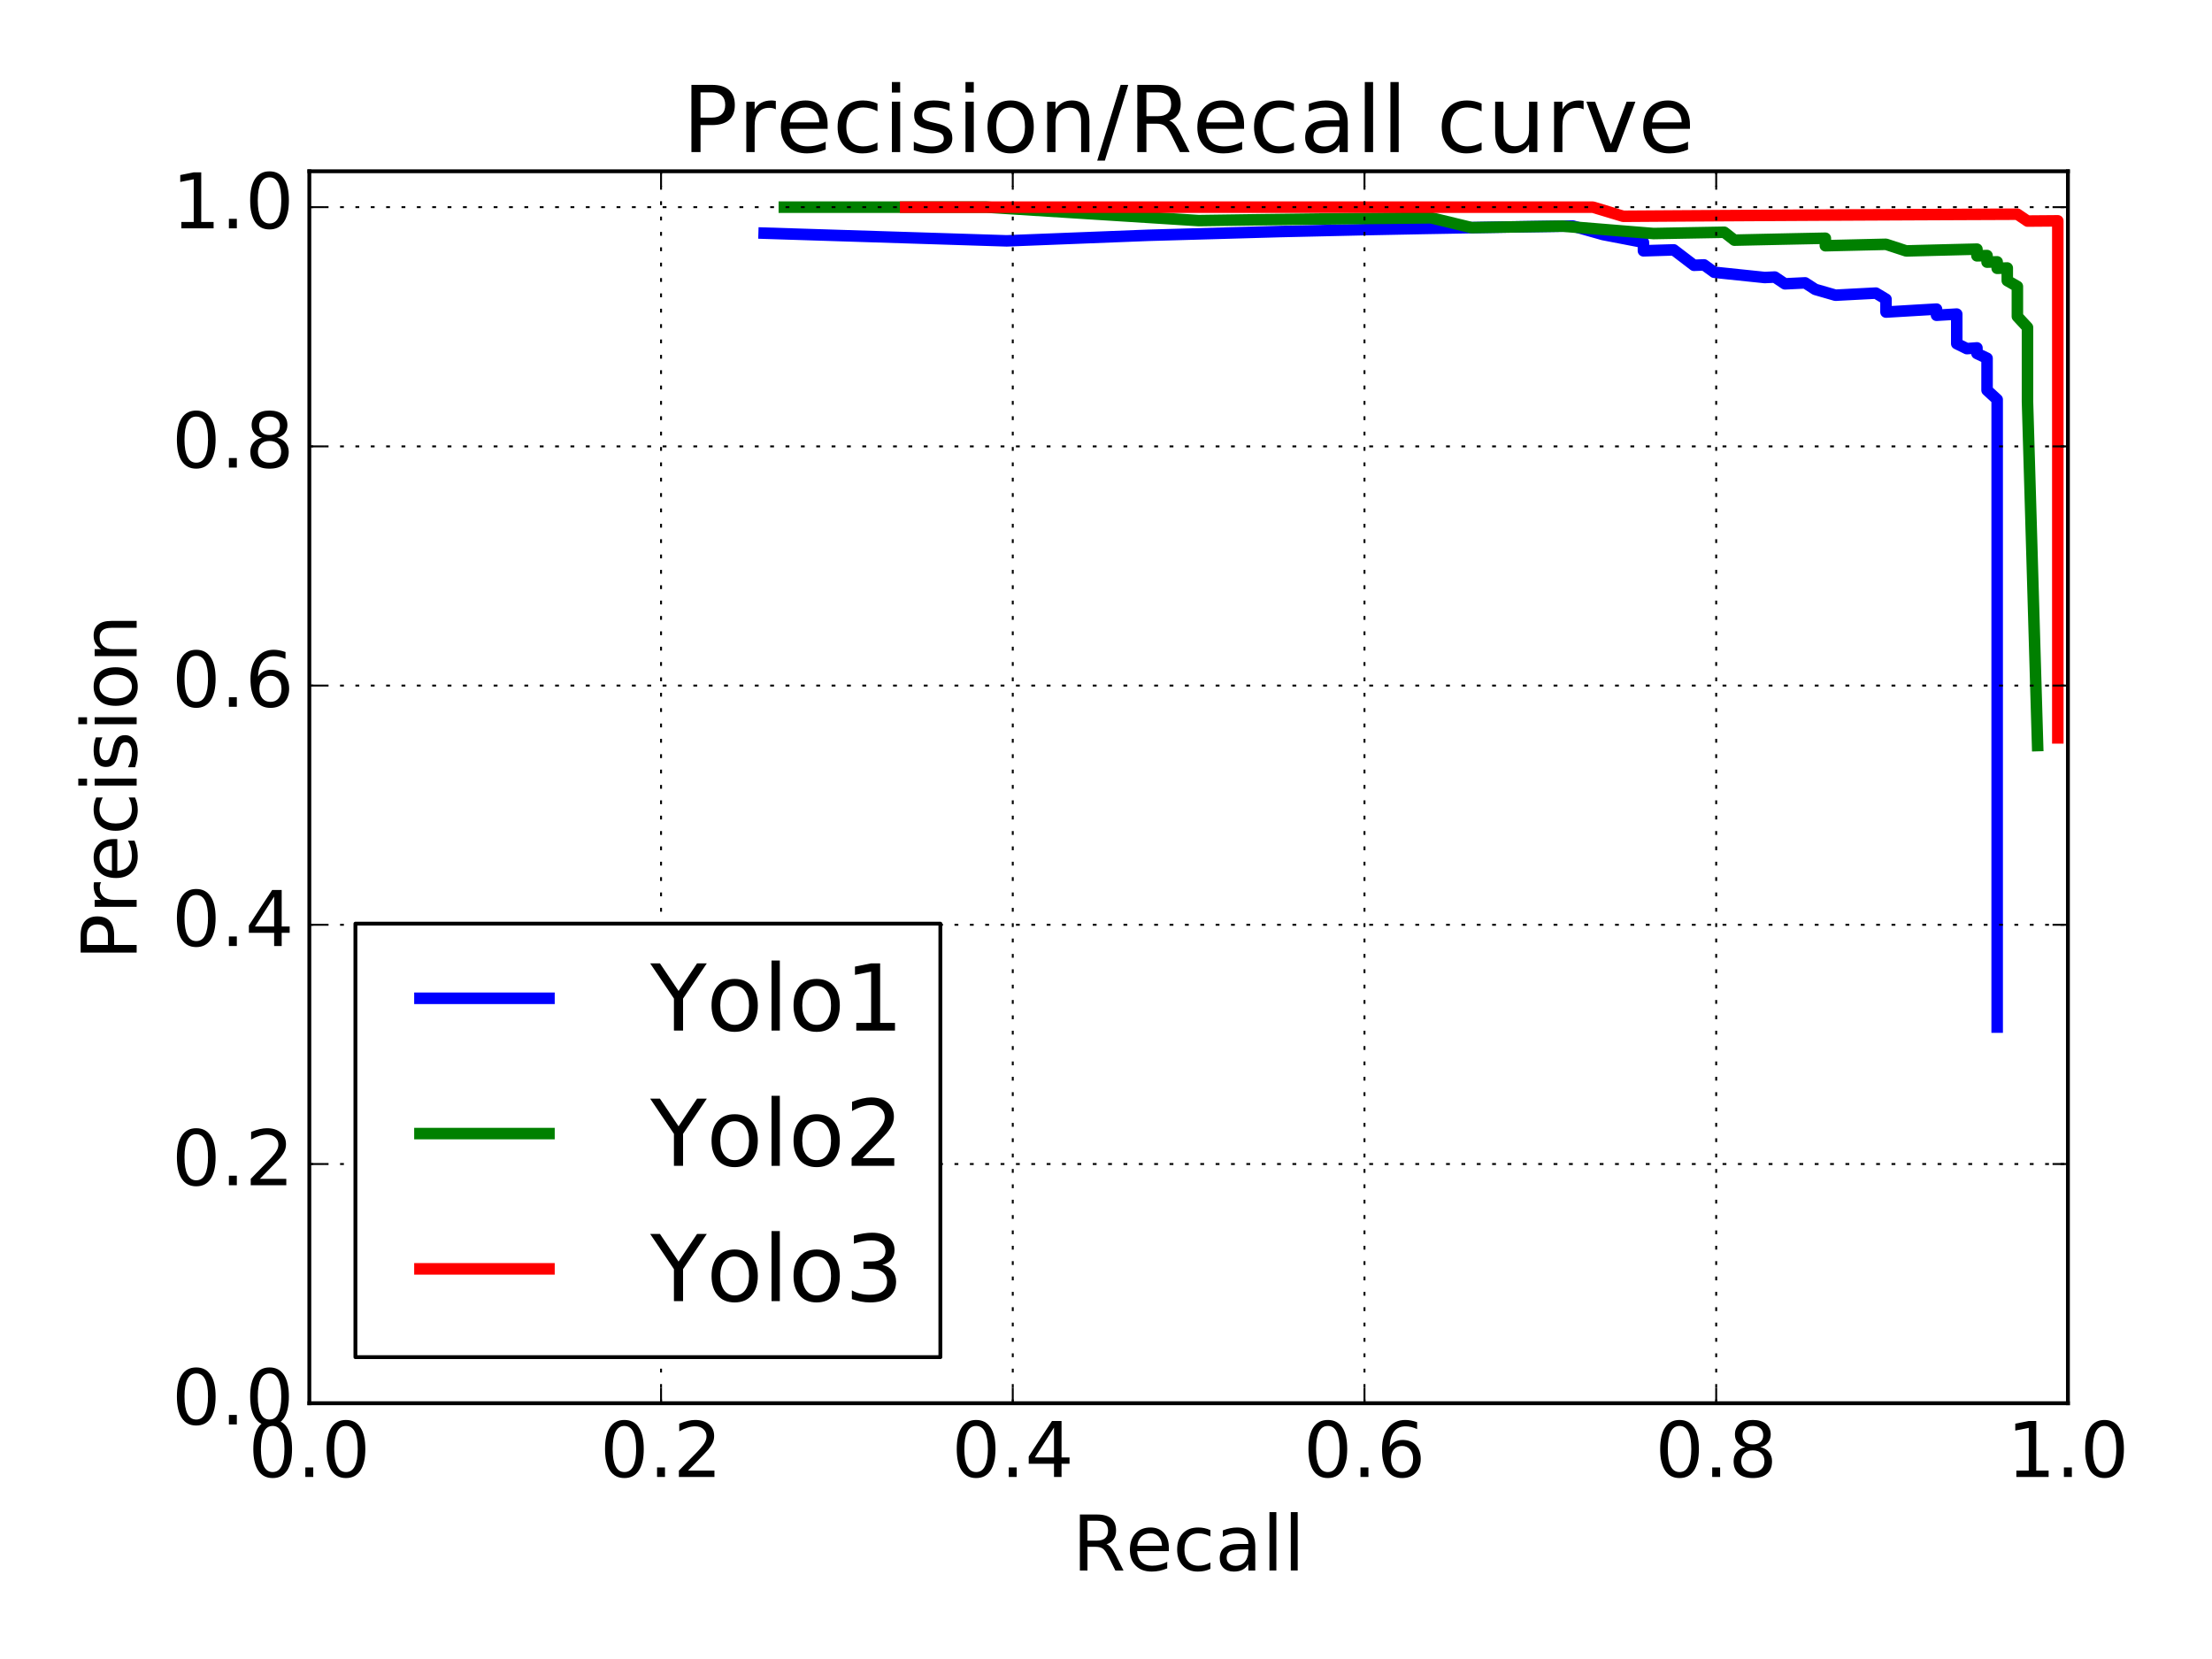 <?xml version="1.0" encoding="utf-8" standalone="no"?>
<!DOCTYPE svg PUBLIC "-//W3C//DTD SVG 1.1//EN"
  "http://www.w3.org/Graphics/SVG/1.1/DTD/svg11.dtd">
<!-- Created with matplotlib (http://matplotlib.org/) -->
<svg height="432pt" version="1.1" viewBox="0 0 576 432" width="576pt" xmlns="http://www.w3.org/2000/svg" xmlns:xlink="http://www.w3.org/1999/xlink">
 <defs>
  <style type="text/css">
*{stroke-linecap:butt;stroke-linejoin:round;stroke-miterlimit:100000;}
  </style>
 </defs>
 <g id="figure_1">
  <g id="patch_1">
   <path d="M 0 432 
L 576 432 
L 576 0 
L 0 0 
z
" style="fill:#ffffff;"/>
  </g>
  <g id="axes_1">
   <g id="patch_2">
    <path d="M 80.55 365.4 
L 538.481 365.4 
L 538.481 44.6 
L 80.55 44.6 
z
" style="fill:#ffffff;"/>
   </g>
   <g id="line2d_1">
    <path clip-path="url(#p5bf843f79b)" d="M 520.059 267.447 
L 520.059 166.116 
L 520.059 142.167 
L 520.059 128.976 
L 520.059 123.478 
L 520.059 116.533 
L 520.059 114.128 
L 520.059 107.909 
L 520.059 104.027 
L 520.059 104.027 
L 517.427 101.616 
L 517.427 100.263 
L 517.427 98.896 
L 517.427 98.896 
L 517.427 97.515 
L 517.427 97.515 
L 517.427 96.12 
L 517.427 93.286 
L 517.427 93.286 
L 514.795 92.047 
L 514.795 92.047 
L 514.795 90.586 
L 512.163 90.783 
L 512.163 90.783 
L 512.163 90.783 
L 512.163 90.783 
L 512.163 90.783 
L 509.532 89.49 
L 509.532 87.983 
L 509.532 87.983 
L 509.532 86.458 
L 509.532 84.917 
L 509.532 84.917 
L 509.532 84.917 
L 509.532 84.917 
L 509.532 84.917 
L 509.532 84.917 
L 509.532 84.917 
L 509.532 84.917 
L 509.532 84.917 
L 509.532 84.917 
L 509.532 81.783 
L 509.532 81.783 
L 506.9 81.94 
L 506.9 81.94 
L 506.9 81.94 
L 506.9 81.94 
L 504.268 82.098 
L 504.268 80.488 
L 504.268 80.488 
L 501.636 80.64 
L 501.636 80.64 
L 499.004 80.793 
L 499.004 80.793 
L 493.741 81.106 
L 491.109 81.264 
L 491.109 81.264 
L 491.109 81.264 
L 491.109 81.264 
L 491.109 79.593 
L 491.109 77.902 
L 491.109 77.902 
L 491.109 77.902 
L 491.109 77.902 
L 491.109 77.902 
L 491.109 77.902 
L 491.109 77.902 
L 488.477 76.324 
L 485.845 76.459 
L 485.845 76.459 
L 483.214 76.595 
L 483.214 76.595 
L 477.95 76.873 
L 477.95 76.873 
L 472.687 75.356 
L 470.055 73.656 
L 464.791 73.909 
L 462.159 72.146 
L 459.528 72.265 
L 446.369 70.894 
L 446.369 70.894 
L 443.737 68.98 
L 441.105 69.084 
L 441.105 69.084 
L 435.841 65.067 
L 430.578 65.228 
L 427.946 65.311 
L 427.946 65.311 
L 427.946 63.104 
L 417.419 61.076 
L 409.524 58.849 
L 398.996 59.008 
L 388.469 59.178 
L 388.469 59.178 
L 370.047 59.505 
L 354.256 59.82 
L 333.202 60.3 
L 298.988 61.272 
L 262.143 62.717 
L 198.98 60.714 
" style="fill:none;stroke:#0000ff;stroke-linecap:square;stroke-width:3.0;"/>
   </g>
   <g id="line2d_2">
    <path clip-path="url(#p5bf843f79b)" d="M 530.586 194.149 
L 527.954 104.575 
L 527.954 86.729 
L 527.954 85.254 
L 525.322 82.41 
L 525.322 79.334 
L 525.322 77.771 
L 525.322 77.771 
L 525.322 76.191 
L 525.322 74.593 
L 525.322 74.593 
L 522.691 73.083 
L 522.691 71.441 
L 522.691 71.441 
L 522.691 69.78 
L 522.691 69.78 
L 522.691 69.78 
L 522.691 69.78 
L 522.691 69.78 
L 522.691 69.78 
L 522.691 69.78 
L 522.691 69.78 
L 522.691 69.78 
L 520.059 69.87 
L 520.059 68.182 
L 520.059 68.182 
L 520.059 68.182 
L 520.059 68.182 
L 517.427 68.264 
L 517.427 68.264 
L 517.427 68.264 
L 517.427 66.546 
L 517.427 66.546 
L 517.427 66.546 
L 517.427 66.546 
L 517.427 66.546 
L 517.427 66.546 
L 517.427 66.546 
L 517.427 66.546 
L 517.427 66.546 
L 517.427 66.546 
L 514.795 66.619 
L 514.795 66.619 
L 514.795 66.619 
L 514.795 66.619 
L 514.795 66.619 
L 514.795 66.619 
L 514.795 64.872 
L 514.795 64.872 
L 514.795 64.872 
L 514.795 64.872 
L 514.795 64.872 
L 514.795 64.872 
L 512.163 64.936 
L 506.9 65.067 
L 506.9 65.067 
L 506.9 65.067 
L 506.9 65.067 
L 504.268 65.134 
L 501.636 65.201 
L 499.004 65.269 
L 496.373 65.338 
L 496.373 65.338 
L 496.373 65.338 
L 491.109 63.616 
L 485.845 63.738 
L 485.845 63.738 
L 485.845 63.738 
L 485.845 63.738 
L 483.214 63.8 
L 483.214 63.8 
L 483.214 63.8 
L 483.214 63.8 
L 477.95 63.926 
L 475.318 63.991 
L 475.318 63.991 
L 475.318 62.033 
L 472.687 62.086 
L 470.055 62.14 
L 470.055 62.14 
L 467.423 62.194 
L 462.159 62.305 
L 456.896 62.419 
L 451.632 62.536 
L 451.632 62.536 
L 449 60.478 
L 446.369 60.524 
L 446.369 60.524 
L 438.473 60.666 
L 430.578 60.814 
L 406.892 58.887 
L 401.628 58.967 
L 393.733 59.092 
L 383.206 59.268 
L 372.679 56.725 
L 351.624 56.938 
L 327.938 57.222 
L 312.147 57.443 
L 256.88 53.944 
L 204.244 53.944 
" style="fill:none;stroke:#008000;stroke-linecap:square;stroke-width:3.0;"/>
   </g>
   <g id="line2d_3">
    <path clip-path="url(#p5bf843f79b)" d="M 535.849 192.146 
L 535.849 95.99 
L 535.849 80.31 
L 535.849 75.712 
L 535.849 72.563 
L 535.849 72.563 
L 535.849 72.563 
L 535.849 70.963 
L 535.849 69.345 
L 535.849 67.71 
L 535.849 66.056 
L 535.849 66.056 
L 535.849 64.384 
L 535.849 64.384 
L 535.849 64.384 
L 535.849 62.692 
L 535.849 62.692 
L 535.849 62.692 
L 535.849 62.692 
L 535.849 60.982 
L 535.849 60.982 
L 535.849 59.253 
L 535.849 59.253 
L 535.849 59.253 
L 535.849 59.253 
L 535.849 59.253 
L 535.849 59.253 
L 535.849 59.253 
L 535.849 59.253 
L 535.849 59.253 
L 535.849 59.253 
L 535.849 59.253 
L 535.849 57.503 
L 535.849 57.503 
L 535.849 57.503 
L 535.849 57.503 
L 535.849 57.503 
L 535.849 57.503 
L 535.849 57.503 
L 535.849 57.503 
L 535.849 57.503 
L 535.849 57.503 
L 535.849 57.503 
L 535.849 57.503 
L 533.218 57.524 
L 533.218 57.524 
L 533.218 57.524 
L 533.218 57.524 
L 533.218 57.524 
L 533.218 57.524 
L 527.954 57.565 
L 525.322 55.776 
L 525.322 55.776 
L 525.322 55.776 
L 525.322 55.776 
L 525.322 55.776 
L 525.322 55.776 
L 522.691 55.787 
L 522.691 55.787 
L 522.691 55.787 
L 520.059 55.798 
L 520.059 55.798 
L 520.059 55.798 
L 520.059 55.798 
L 520.059 55.798 
L 517.427 55.809 
L 514.795 55.82 
L 512.163 55.831 
L 512.163 55.831 
L 512.163 55.831 
L 512.163 55.831 
L 512.163 55.831 
L 506.9 55.854 
L 506.9 55.854 
L 506.9 55.854 
L 506.9 55.854 
L 501.636 55.878 
L 501.636 55.878 
L 499.004 55.89 
L 488.477 55.94 
L 485.845 55.953 
L 485.845 55.953 
L 480.582 55.979 
L 475.318 56.006 
L 470.055 56.034 
L 467.423 56.048 
L 462.159 56.077 
L 456.896 56.107 
L 449 56.153 
L 446.369 56.168 
L 435.841 56.234 
L 422.683 56.321 
L 414.787 53.944 
L 398.996 53.944 
L 385.837 53.944 
L 356.888 53.944 
L 333.202 53.944 
L 309.516 53.944 
L 275.302 53.944 
L 235.826 53.944 
" style="fill:none;stroke:#ff0000;stroke-linecap:square;stroke-width:3.0;"/>
   </g>
   <g id="patch_3">
    <path d="M 80.55 44.6 
L 538.481 44.6 
" style="fill:none;stroke:#000000;stroke-linecap:square;stroke-linejoin:miter;"/>
   </g>
   <g id="patch_4">
    <path d="M 538.481 365.4 
L 538.481 44.6 
" style="fill:none;stroke:#000000;stroke-linecap:square;stroke-linejoin:miter;"/>
   </g>
   <g id="patch_5">
    <path d="M 80.55 365.4 
L 538.481 365.4 
" style="fill:none;stroke:#000000;stroke-linecap:square;stroke-linejoin:miter;"/>
   </g>
   <g id="patch_6">
    <path d="M 80.55 365.4 
L 80.55 44.6 
" style="fill:none;stroke:#000000;stroke-linecap:square;stroke-linejoin:miter;"/>
   </g>
   <g id="matplotlib.axis_1">
    <g id="xtick_1">
     <g id="line2d_4">
      <path clip-path="url(#p5bf843f79b)" d="M 80.55 365.4 
L 80.55 44.6 
" style="fill:none;stroke:#000000;stroke-dasharray:1,3;stroke-dashoffset:0.0;stroke-width:0.5;"/>
     </g>
     <g id="line2d_5">
      <defs>
       <path d="M 0 0 
L 0 -4 
" id="mdc7fddf7e8" style="stroke:#000000;stroke-width:0.5;"/>
      </defs>
      <g>
       <use style="stroke:#000000;stroke-width:0.5;" x="80.55" xlink:href="#mdc7fddf7e8" y="365.4"/>
      </g>
     </g>
     <g id="line2d_6">
      <defs>
       <path d="M 0 0 
L 0 4 
" id="m00cd43bbb3" style="stroke:#000000;stroke-width:0.5;"/>
      </defs>
      <g>
       <use style="stroke:#000000;stroke-width:0.5;" x="80.55" xlink:href="#m00cd43bbb3" y="44.6"/>
      </g>
     </g>
     <g id="text_1">
      <!-- 0.0 -->
      <defs>
       <path d="M 31.781 66.406 
Q 24.172 66.406 20.328 58.906 
Q 16.5 51.422 16.5 36.375 
Q 16.5 21.391 20.328 13.891 
Q 24.172 6.391 31.781 6.391 
Q 39.453 6.391 43.281 13.891 
Q 47.125 21.391 47.125 36.375 
Q 47.125 51.422 43.281 58.906 
Q 39.453 66.406 31.781 66.406 
M 31.781 74.219 
Q 44.047 74.219 50.516 64.516 
Q 56.984 54.828 56.984 36.375 
Q 56.984 17.969 50.516 8.266 
Q 44.047 -1.422 31.781 -1.422 
Q 19.531 -1.422 13.062 8.266 
Q 6.594 17.969 6.594 36.375 
Q 6.594 54.828 13.062 64.516 
Q 19.531 74.219 31.781 74.219 
" id="BitstreamVeraSans-Roman-30"/>
       <path d="M 10.688 12.406 
L 21 12.406 
L 21 0 
L 10.688 0 
z
" id="BitstreamVeraSans-Roman-2e"/>
      </defs>
      <g transform="translate(64.647 384.597)scale(0.2 -0.2)">
       <use xlink:href="#BitstreamVeraSans-Roman-30"/>
       <use x="63.623" xlink:href="#BitstreamVeraSans-Roman-2e"/>
       <use x="95.41" xlink:href="#BitstreamVeraSans-Roman-30"/>
      </g>
     </g>
    </g>
    <g id="xtick_2">
     <g id="line2d_7">
      <path clip-path="url(#p5bf843f79b)" d="M 172.136 365.4 
L 172.136 44.6 
" style="fill:none;stroke:#000000;stroke-dasharray:1,3;stroke-dashoffset:0.0;stroke-width:0.5;"/>
     </g>
     <g id="line2d_8">
      <g>
       <use style="stroke:#000000;stroke-width:0.5;" x="172.136" xlink:href="#mdc7fddf7e8" y="365.4"/>
      </g>
     </g>
     <g id="line2d_9">
      <g>
       <use style="stroke:#000000;stroke-width:0.5;" x="172.136" xlink:href="#m00cd43bbb3" y="44.6"/>
      </g>
     </g>
     <g id="text_2">
      <!-- 0.2 -->
      <defs>
       <path d="M 19.188 8.297 
L 53.609 8.297 
L 53.609 0 
L 7.328 0 
L 7.328 8.297 
Q 12.938 14.109 22.625 23.891 
Q 32.328 33.688 34.812 36.531 
Q 39.547 41.844 41.422 45.531 
Q 43.312 49.219 43.312 52.781 
Q 43.312 58.594 39.234 62.25 
Q 35.156 65.922 28.609 65.922 
Q 23.969 65.922 18.812 64.312 
Q 13.672 62.703 7.812 59.422 
L 7.812 69.391 
Q 13.766 71.781 18.938 73 
Q 24.125 74.219 28.422 74.219 
Q 39.75 74.219 46.484 68.547 
Q 53.219 62.891 53.219 53.422 
Q 53.219 48.922 51.531 44.891 
Q 49.859 40.875 45.406 35.406 
Q 44.188 33.984 37.641 27.219 
Q 31.109 20.453 19.188 8.297 
" id="BitstreamVeraSans-Roman-32"/>
      </defs>
      <g transform="translate(156.233 384.597)scale(0.2 -0.2)">
       <use xlink:href="#BitstreamVeraSans-Roman-30"/>
       <use x="63.623" xlink:href="#BitstreamVeraSans-Roman-2e"/>
       <use x="95.41" xlink:href="#BitstreamVeraSans-Roman-32"/>
      </g>
     </g>
    </g>
    <g id="xtick_3">
     <g id="line2d_10">
      <path clip-path="url(#p5bf843f79b)" d="M 263.723 365.4 
L 263.723 44.6 
" style="fill:none;stroke:#000000;stroke-dasharray:1,3;stroke-dashoffset:0.0;stroke-width:0.5;"/>
     </g>
     <g id="line2d_11">
      <g>
       <use style="stroke:#000000;stroke-width:0.5;" x="263.722" xlink:href="#mdc7fddf7e8" y="365.4"/>
      </g>
     </g>
     <g id="line2d_12">
      <g>
       <use style="stroke:#000000;stroke-width:0.5;" x="263.722" xlink:href="#m00cd43bbb3" y="44.6"/>
      </g>
     </g>
     <g id="text_3">
      <!-- 0.4 -->
      <defs>
       <path d="M 37.797 64.312 
L 12.891 25.391 
L 37.797 25.391 
z
M 35.203 72.906 
L 47.609 72.906 
L 47.609 25.391 
L 58.016 25.391 
L 58.016 17.188 
L 47.609 17.188 
L 47.609 0 
L 37.797 0 
L 37.797 17.188 
L 4.891 17.188 
L 4.891 26.703 
z
" id="BitstreamVeraSans-Roman-34"/>
      </defs>
      <g transform="translate(247.819 384.597)scale(0.2 -0.2)">
       <use xlink:href="#BitstreamVeraSans-Roman-30"/>
       <use x="63.623" xlink:href="#BitstreamVeraSans-Roman-2e"/>
       <use x="95.41" xlink:href="#BitstreamVeraSans-Roman-34"/>
      </g>
     </g>
    </g>
    <g id="xtick_4">
     <g id="line2d_13">
      <path clip-path="url(#p5bf843f79b)" d="M 355.309 365.4 
L 355.309 44.6 
" style="fill:none;stroke:#000000;stroke-dasharray:1,3;stroke-dashoffset:0.0;stroke-width:0.5;"/>
     </g>
     <g id="line2d_14">
      <g>
       <use style="stroke:#000000;stroke-width:0.5;" x="355.309" xlink:href="#mdc7fddf7e8" y="365.4"/>
      </g>
     </g>
     <g id="line2d_15">
      <g>
       <use style="stroke:#000000;stroke-width:0.5;" x="355.309" xlink:href="#m00cd43bbb3" y="44.6"/>
      </g>
     </g>
     <g id="text_4">
      <!-- 0.6 -->
      <defs>
       <path d="M 33.016 40.375 
Q 26.375 40.375 22.484 35.828 
Q 18.609 31.297 18.609 23.391 
Q 18.609 15.531 22.484 10.953 
Q 26.375 6.391 33.016 6.391 
Q 39.656 6.391 43.531 10.953 
Q 47.406 15.531 47.406 23.391 
Q 47.406 31.297 43.531 35.828 
Q 39.656 40.375 33.016 40.375 
M 52.594 71.297 
L 52.594 62.312 
Q 48.875 64.062 45.094 64.984 
Q 41.312 65.922 37.594 65.922 
Q 27.828 65.922 22.672 59.328 
Q 17.531 52.734 16.797 39.406 
Q 19.672 43.656 24.016 45.922 
Q 28.375 48.188 33.594 48.188 
Q 44.578 48.188 50.953 41.516 
Q 57.328 34.859 57.328 23.391 
Q 57.328 12.156 50.688 5.359 
Q 44.047 -1.422 33.016 -1.422 
Q 20.359 -1.422 13.672 8.266 
Q 6.984 17.969 6.984 36.375 
Q 6.984 53.656 15.188 63.938 
Q 23.391 74.219 37.203 74.219 
Q 40.922 74.219 44.703 73.484 
Q 48.484 72.75 52.594 71.297 
" id="BitstreamVeraSans-Roman-36"/>
      </defs>
      <g transform="translate(339.406 384.597)scale(0.2 -0.2)">
       <use xlink:href="#BitstreamVeraSans-Roman-30"/>
       <use x="63.623" xlink:href="#BitstreamVeraSans-Roman-2e"/>
       <use x="95.41" xlink:href="#BitstreamVeraSans-Roman-36"/>
      </g>
     </g>
    </g>
    <g id="xtick_5">
     <g id="line2d_16">
      <path clip-path="url(#p5bf843f79b)" d="M 446.895 365.4 
L 446.895 44.6 
" style="fill:none;stroke:#000000;stroke-dasharray:1,3;stroke-dashoffset:0.0;stroke-width:0.5;"/>
     </g>
     <g id="line2d_17">
      <g>
       <use style="stroke:#000000;stroke-width:0.5;" x="446.895" xlink:href="#mdc7fddf7e8" y="365.4"/>
      </g>
     </g>
     <g id="line2d_18">
      <g>
       <use style="stroke:#000000;stroke-width:0.5;" x="446.895" xlink:href="#m00cd43bbb3" y="44.6"/>
      </g>
     </g>
     <g id="text_5">
      <!-- 0.8 -->
      <defs>
       <path d="M 31.781 34.625 
Q 24.75 34.625 20.719 30.859 
Q 16.703 27.094 16.703 20.516 
Q 16.703 13.922 20.719 10.156 
Q 24.75 6.391 31.781 6.391 
Q 38.812 6.391 42.859 10.172 
Q 46.922 13.969 46.922 20.516 
Q 46.922 27.094 42.891 30.859 
Q 38.875 34.625 31.781 34.625 
M 21.922 38.812 
Q 15.578 40.375 12.031 44.719 
Q 8.5 49.078 8.5 55.328 
Q 8.5 64.062 14.719 69.141 
Q 20.953 74.219 31.781 74.219 
Q 42.672 74.219 48.875 69.141 
Q 55.078 64.062 55.078 55.328 
Q 55.078 49.078 51.531 44.719 
Q 48 40.375 41.703 38.812 
Q 48.828 37.156 52.797 32.312 
Q 56.781 27.484 56.781 20.516 
Q 56.781 9.906 50.312 4.234 
Q 43.844 -1.422 31.781 -1.422 
Q 19.734 -1.422 13.25 4.234 
Q 6.781 9.906 6.781 20.516 
Q 6.781 27.484 10.781 32.312 
Q 14.797 37.156 21.922 38.812 
M 18.312 54.391 
Q 18.312 48.734 21.844 45.562 
Q 25.391 42.391 31.781 42.391 
Q 38.141 42.391 41.719 45.562 
Q 45.312 48.734 45.312 54.391 
Q 45.312 60.062 41.719 63.234 
Q 38.141 66.406 31.781 66.406 
Q 25.391 66.406 21.844 63.234 
Q 18.312 60.062 18.312 54.391 
" id="BitstreamVeraSans-Roman-38"/>
      </defs>
      <g transform="translate(430.992 384.597)scale(0.2 -0.2)">
       <use xlink:href="#BitstreamVeraSans-Roman-30"/>
       <use x="63.623" xlink:href="#BitstreamVeraSans-Roman-2e"/>
       <use x="95.41" xlink:href="#BitstreamVeraSans-Roman-38"/>
      </g>
     </g>
    </g>
    <g id="xtick_6">
     <g id="line2d_19">
      <path clip-path="url(#p5bf843f79b)" d="M 538.481 365.4 
L 538.481 44.6 
" style="fill:none;stroke:#000000;stroke-dasharray:1,3;stroke-dashoffset:0.0;stroke-width:0.5;"/>
     </g>
     <g id="line2d_20">
      <g>
       <use style="stroke:#000000;stroke-width:0.5;" x="538.481" xlink:href="#mdc7fddf7e8" y="365.4"/>
      </g>
     </g>
     <g id="line2d_21">
      <g>
       <use style="stroke:#000000;stroke-width:0.5;" x="538.481" xlink:href="#m00cd43bbb3" y="44.6"/>
      </g>
     </g>
     <g id="text_6">
      <!-- 1.0 -->
      <defs>
       <path d="M 12.406 8.297 
L 28.516 8.297 
L 28.516 63.922 
L 10.984 60.406 
L 10.984 69.391 
L 28.422 72.906 
L 38.281 72.906 
L 38.281 8.297 
L 54.391 8.297 
L 54.391 0 
L 12.406 0 
z
" id="BitstreamVeraSans-Roman-31"/>
      </defs>
      <g transform="translate(522.578 384.597)scale(0.2 -0.2)">
       <use xlink:href="#BitstreamVeraSans-Roman-31"/>
       <use x="63.623" xlink:href="#BitstreamVeraSans-Roman-2e"/>
       <use x="95.41" xlink:href="#BitstreamVeraSans-Roman-30"/>
      </g>
     </g>
    </g>
    <g id="text_7">
     <!-- Recall -->
     <defs>
      <path d="M 56.203 29.594 
L 56.203 25.203 
L 14.891 25.203 
Q 15.484 15.922 20.484 11.062 
Q 25.484 6.203 34.422 6.203 
Q 39.594 6.203 44.453 7.469 
Q 49.312 8.734 54.109 11.281 
L 54.109 2.781 
Q 49.266 0.734 44.188 -0.344 
Q 39.109 -1.422 33.891 -1.422 
Q 20.797 -1.422 13.156 6.188 
Q 5.516 13.812 5.516 26.812 
Q 5.516 40.234 12.766 48.109 
Q 20.016 56 32.328 56 
Q 43.359 56 49.781 48.891 
Q 56.203 41.797 56.203 29.594 
M 47.219 32.234 
Q 47.125 39.594 43.094 43.984 
Q 39.062 48.391 32.422 48.391 
Q 24.906 48.391 20.391 44.141 
Q 15.875 39.891 15.188 32.172 
z
" id="BitstreamVeraSans-Roman-65"/>
      <path d="M 44.391 34.188 
Q 47.562 33.109 50.562 29.594 
Q 53.562 26.078 56.594 19.922 
L 66.609 0 
L 56 0 
L 46.688 18.703 
Q 43.062 26.031 39.672 28.422 
Q 36.281 30.812 30.422 30.812 
L 19.672 30.812 
L 19.672 0 
L 9.812 0 
L 9.812 72.906 
L 32.078 72.906 
Q 44.578 72.906 50.734 67.672 
Q 56.891 62.453 56.891 51.906 
Q 56.891 45.016 53.688 40.469 
Q 50.484 35.938 44.391 34.188 
M 19.672 64.797 
L 19.672 38.922 
L 32.078 38.922 
Q 39.203 38.922 42.844 42.219 
Q 46.484 45.516 46.484 51.906 
Q 46.484 58.297 42.844 61.547 
Q 39.203 64.797 32.078 64.797 
z
" id="BitstreamVeraSans-Roman-52"/>
      <path d="M 34.281 27.484 
Q 23.391 27.484 19.188 25 
Q 14.984 22.516 14.984 16.5 
Q 14.984 11.719 18.141 8.906 
Q 21.297 6.109 26.703 6.109 
Q 34.188 6.109 38.703 11.406 
Q 43.219 16.703 43.219 25.484 
L 43.219 27.484 
z
M 52.203 31.203 
L 52.203 0 
L 43.219 0 
L 43.219 8.297 
Q 40.141 3.328 35.547 0.953 
Q 30.953 -1.422 24.312 -1.422 
Q 15.922 -1.422 10.953 3.297 
Q 6 8.016 6 15.922 
Q 6 25.141 12.172 29.828 
Q 18.359 34.516 30.609 34.516 
L 43.219 34.516 
L 43.219 35.406 
Q 43.219 41.609 39.141 45 
Q 35.062 48.391 27.688 48.391 
Q 23 48.391 18.547 47.266 
Q 14.109 46.141 10.016 43.891 
L 10.016 52.203 
Q 14.938 54.109 19.578 55.047 
Q 24.219 56 28.609 56 
Q 40.484 56 46.344 49.844 
Q 52.203 43.703 52.203 31.203 
" id="BitstreamVeraSans-Roman-61"/>
      <path d="M 9.422 75.984 
L 18.406 75.984 
L 18.406 0 
L 9.422 0 
z
" id="BitstreamVeraSans-Roman-6c"/>
      <path d="M 48.781 52.594 
L 48.781 44.188 
Q 44.969 46.297 41.141 47.344 
Q 37.312 48.391 33.406 48.391 
Q 24.656 48.391 19.812 42.844 
Q 14.984 37.312 14.984 27.297 
Q 14.984 17.281 19.812 11.734 
Q 24.656 6.203 33.406 6.203 
Q 37.312 6.203 41.141 7.25 
Q 44.969 8.297 48.781 10.406 
L 48.781 2.094 
Q 45.016 0.344 40.984 -0.531 
Q 36.969 -1.422 32.422 -1.422 
Q 20.062 -1.422 12.781 6.344 
Q 5.516 14.109 5.516 27.297 
Q 5.516 40.672 12.859 48.328 
Q 20.219 56 33.016 56 
Q 37.156 56 41.109 55.141 
Q 45.062 54.297 48.781 52.594 
" id="BitstreamVeraSans-Roman-63"/>
     </defs>
     <g transform="translate(279.237 408.953)scale(0.2 -0.2)">
      <use xlink:href="#BitstreamVeraSans-Roman-52"/>
      <use x="69.42" xlink:href="#BitstreamVeraSans-Roman-65"/>
      <use x="130.943" xlink:href="#BitstreamVeraSans-Roman-63"/>
      <use x="185.924" xlink:href="#BitstreamVeraSans-Roman-61"/>
      <use x="247.203" xlink:href="#BitstreamVeraSans-Roman-6c"/>
      <use x="274.986" xlink:href="#BitstreamVeraSans-Roman-6c"/>
     </g>
    </g>
   </g>
   <g id="matplotlib.axis_2">
    <g id="ytick_1">
     <g id="line2d_22">
      <path clip-path="url(#p5bf843f79b)" d="M 80.55 365.4 
L 538.481 365.4 
" style="fill:none;stroke:#000000;stroke-dasharray:1,3;stroke-dashoffset:0.0;stroke-width:0.5;"/>
     </g>
     <g id="line2d_23">
      <defs>
       <path d="M 0 0 
L 4 0 
" id="m73b953339b" style="stroke:#000000;stroke-width:0.5;"/>
      </defs>
      <g>
       <use style="stroke:#000000;stroke-width:0.5;" x="80.55" xlink:href="#m73b953339b" y="365.4"/>
      </g>
     </g>
     <g id="line2d_24">
      <defs>
       <path d="M 0 0 
L -4 0 
" id="m9819600c9e" style="stroke:#000000;stroke-width:0.5;"/>
      </defs>
      <g>
       <use style="stroke:#000000;stroke-width:0.5;" x="538.481" xlink:href="#m9819600c9e" y="365.4"/>
      </g>
     </g>
     <g id="text_8">
      <!-- 0.0 -->
      <g transform="translate(44.744 370.919)scale(0.2 -0.2)">
       <use xlink:href="#BitstreamVeraSans-Roman-30"/>
       <use x="63.623" xlink:href="#BitstreamVeraSans-Roman-2e"/>
       <use x="95.41" xlink:href="#BitstreamVeraSans-Roman-30"/>
      </g>
     </g>
    </g>
    <g id="ytick_2">
     <g id="line2d_25">
      <path clip-path="url(#p5bf843f79b)" d="M 80.55 303.109 
L 538.481 303.109 
" style="fill:none;stroke:#000000;stroke-dasharray:1,3;stroke-dashoffset:0.0;stroke-width:0.5;"/>
     </g>
     <g id="line2d_26">
      <g>
       <use style="stroke:#000000;stroke-width:0.5;" x="80.55" xlink:href="#m73b953339b" y="303.109"/>
      </g>
     </g>
     <g id="line2d_27">
      <g>
       <use style="stroke:#000000;stroke-width:0.5;" x="538.481" xlink:href="#m9819600c9e" y="303.109"/>
      </g>
     </g>
     <g id="text_9">
      <!-- 0.2 -->
      <g transform="translate(44.744 308.627)scale(0.2 -0.2)">
       <use xlink:href="#BitstreamVeraSans-Roman-30"/>
       <use x="63.623" xlink:href="#BitstreamVeraSans-Roman-2e"/>
       <use x="95.41" xlink:href="#BitstreamVeraSans-Roman-32"/>
      </g>
     </g>
    </g>
    <g id="ytick_3">
     <g id="line2d_28">
      <path clip-path="url(#p5bf843f79b)" d="M 80.55 240.817 
L 538.481 240.817 
" style="fill:none;stroke:#000000;stroke-dasharray:1,3;stroke-dashoffset:0.0;stroke-width:0.5;"/>
     </g>
     <g id="line2d_29">
      <g>
       <use style="stroke:#000000;stroke-width:0.5;" x="80.55" xlink:href="#m73b953339b" y="240.817"/>
      </g>
     </g>
     <g id="line2d_30">
      <g>
       <use style="stroke:#000000;stroke-width:0.5;" x="538.481" xlink:href="#m9819600c9e" y="240.817"/>
      </g>
     </g>
     <g id="text_10">
      <!-- 0.4 -->
      <g transform="translate(44.744 246.336)scale(0.2 -0.2)">
       <use xlink:href="#BitstreamVeraSans-Roman-30"/>
       <use x="63.623" xlink:href="#BitstreamVeraSans-Roman-2e"/>
       <use x="95.41" xlink:href="#BitstreamVeraSans-Roman-34"/>
      </g>
     </g>
    </g>
    <g id="ytick_4">
     <g id="line2d_31">
      <path clip-path="url(#p5bf843f79b)" d="M 80.55 178.526 
L 538.481 178.526 
" style="fill:none;stroke:#000000;stroke-dasharray:1,3;stroke-dashoffset:0.0;stroke-width:0.5;"/>
     </g>
     <g id="line2d_32">
      <g>
       <use style="stroke:#000000;stroke-width:0.5;" x="80.55" xlink:href="#m73b953339b" y="178.526"/>
      </g>
     </g>
     <g id="line2d_33">
      <g>
       <use style="stroke:#000000;stroke-width:0.5;" x="538.481" xlink:href="#m9819600c9e" y="178.526"/>
      </g>
     </g>
     <g id="text_11">
      <!-- 0.6 -->
      <g transform="translate(44.744 184.045)scale(0.2 -0.2)">
       <use xlink:href="#BitstreamVeraSans-Roman-30"/>
       <use x="63.623" xlink:href="#BitstreamVeraSans-Roman-2e"/>
       <use x="95.41" xlink:href="#BitstreamVeraSans-Roman-36"/>
      </g>
     </g>
    </g>
    <g id="ytick_5">
     <g id="line2d_34">
      <path clip-path="url(#p5bf843f79b)" d="M 80.55 116.235 
L 538.481 116.235 
" style="fill:none;stroke:#000000;stroke-dasharray:1,3;stroke-dashoffset:0.0;stroke-width:0.5;"/>
     </g>
     <g id="line2d_35">
      <g>
       <use style="stroke:#000000;stroke-width:0.5;" x="80.55" xlink:href="#m73b953339b" y="116.235"/>
      </g>
     </g>
     <g id="line2d_36">
      <g>
       <use style="stroke:#000000;stroke-width:0.5;" x="538.481" xlink:href="#m9819600c9e" y="116.235"/>
      </g>
     </g>
     <g id="text_12">
      <!-- 0.8 -->
      <g transform="translate(44.744 121.754)scale(0.2 -0.2)">
       <use xlink:href="#BitstreamVeraSans-Roman-30"/>
       <use x="63.623" xlink:href="#BitstreamVeraSans-Roman-2e"/>
       <use x="95.41" xlink:href="#BitstreamVeraSans-Roman-38"/>
      </g>
     </g>
    </g>
    <g id="ytick_6">
     <g id="line2d_37">
      <path clip-path="url(#p5bf843f79b)" d="M 80.55 53.944 
L 538.481 53.944 
" style="fill:none;stroke:#000000;stroke-dasharray:1,3;stroke-dashoffset:0.0;stroke-width:0.5;"/>
     </g>
     <g id="line2d_38">
      <g>
       <use style="stroke:#000000;stroke-width:0.5;" x="80.55" xlink:href="#m73b953339b" y="53.944"/>
      </g>
     </g>
     <g id="line2d_39">
      <g>
       <use style="stroke:#000000;stroke-width:0.5;" x="538.481" xlink:href="#m9819600c9e" y="53.944"/>
      </g>
     </g>
     <g id="text_13">
      <!-- 1.0 -->
      <g transform="translate(44.744 59.462)scale(0.2 -0.2)">
       <use xlink:href="#BitstreamVeraSans-Roman-31"/>
       <use x="63.623" xlink:href="#BitstreamVeraSans-Roman-2e"/>
       <use x="95.41" xlink:href="#BitstreamVeraSans-Roman-30"/>
      </g>
     </g>
    </g>
    <g id="text_14">
     <!-- Precision -->
     <defs>
      <path d="M 54.891 33.016 
L 54.891 0 
L 45.906 0 
L 45.906 32.719 
Q 45.906 40.484 42.875 44.328 
Q 39.844 48.188 33.797 48.188 
Q 26.516 48.188 22.312 43.547 
Q 18.109 38.922 18.109 30.906 
L 18.109 0 
L 9.078 0 
L 9.078 54.688 
L 18.109 54.688 
L 18.109 46.188 
Q 21.344 51.125 25.703 53.562 
Q 30.078 56 35.797 56 
Q 45.219 56 50.047 50.172 
Q 54.891 44.344 54.891 33.016 
" id="BitstreamVeraSans-Roman-6e"/>
      <path d="M 30.609 48.391 
Q 23.391 48.391 19.188 42.75 
Q 14.984 37.109 14.984 27.297 
Q 14.984 17.484 19.156 11.844 
Q 23.344 6.203 30.609 6.203 
Q 37.797 6.203 41.984 11.859 
Q 46.188 17.531 46.188 27.297 
Q 46.188 37.016 41.984 42.703 
Q 37.797 48.391 30.609 48.391 
M 30.609 56 
Q 42.328 56 49.016 48.375 
Q 55.719 40.766 55.719 27.297 
Q 55.719 13.875 49.016 6.219 
Q 42.328 -1.422 30.609 -1.422 
Q 18.844 -1.422 12.172 6.219 
Q 5.516 13.875 5.516 27.297 
Q 5.516 40.766 12.172 48.375 
Q 18.844 56 30.609 56 
" id="BitstreamVeraSans-Roman-6f"/>
      <path d="M 19.672 64.797 
L 19.672 37.406 
L 32.078 37.406 
Q 38.969 37.406 42.719 40.969 
Q 46.484 44.531 46.484 51.125 
Q 46.484 57.672 42.719 61.234 
Q 38.969 64.797 32.078 64.797 
z
M 9.812 72.906 
L 32.078 72.906 
Q 44.344 72.906 50.609 67.359 
Q 56.891 61.812 56.891 51.125 
Q 56.891 40.328 50.609 34.812 
Q 44.344 29.297 32.078 29.297 
L 19.672 29.297 
L 19.672 0 
L 9.812 0 
z
" id="BitstreamVeraSans-Roman-50"/>
      <path d="M 9.422 54.688 
L 18.406 54.688 
L 18.406 0 
L 9.422 0 
z
M 9.422 75.984 
L 18.406 75.984 
L 18.406 64.594 
L 9.422 64.594 
z
" id="BitstreamVeraSans-Roman-69"/>
      <path d="M 41.109 46.297 
Q 39.594 47.172 37.812 47.578 
Q 36.031 48 33.891 48 
Q 26.266 48 22.188 43.047 
Q 18.109 38.094 18.109 28.812 
L 18.109 0 
L 9.078 0 
L 9.078 54.688 
L 18.109 54.688 
L 18.109 46.188 
Q 20.953 51.172 25.484 53.578 
Q 30.031 56 36.531 56 
Q 37.453 56 38.578 55.875 
Q 39.703 55.766 41.062 55.516 
z
" id="BitstreamVeraSans-Roman-72"/>
      <path d="M 44.281 53.078 
L 44.281 44.578 
Q 40.484 46.531 36.375 47.5 
Q 32.281 48.484 27.875 48.484 
Q 21.188 48.484 17.844 46.438 
Q 14.5 44.391 14.5 40.281 
Q 14.5 37.156 16.891 35.375 
Q 19.281 33.594 26.516 31.984 
L 29.594 31.297 
Q 39.156 29.25 43.188 25.516 
Q 47.219 21.781 47.219 15.094 
Q 47.219 7.469 41.188 3.016 
Q 35.156 -1.422 24.609 -1.422 
Q 20.219 -1.422 15.453 -0.562 
Q 10.688 0.297 5.422 2 
L 5.422 11.281 
Q 10.406 8.688 15.234 7.391 
Q 20.062 6.109 24.812 6.109 
Q 31.156 6.109 34.562 8.281 
Q 37.984 10.453 37.984 14.406 
Q 37.984 18.062 35.516 20.016 
Q 33.062 21.969 24.703 23.781 
L 21.578 24.516 
Q 13.234 26.266 9.516 29.906 
Q 5.812 33.547 5.812 39.891 
Q 5.812 47.609 11.281 51.797 
Q 16.75 56 26.812 56 
Q 31.781 56 36.172 55.266 
Q 40.578 54.547 44.281 53.078 
" id="BitstreamVeraSans-Roman-73"/>
     </defs>
     <g transform="translate(35.584 250.009)rotate(-90.0)scale(0.2 -0.2)">
      <use xlink:href="#BitstreamVeraSans-Roman-50"/>
      <use x="60.287" xlink:href="#BitstreamVeraSans-Roman-72"/>
      <use x="101.369" xlink:href="#BitstreamVeraSans-Roman-65"/>
      <use x="162.893" xlink:href="#BitstreamVeraSans-Roman-63"/>
      <use x="217.873" xlink:href="#BitstreamVeraSans-Roman-69"/>
      <use x="245.656" xlink:href="#BitstreamVeraSans-Roman-73"/>
      <use x="297.756" xlink:href="#BitstreamVeraSans-Roman-69"/>
      <use x="325.539" xlink:href="#BitstreamVeraSans-Roman-6f"/>
      <use x="386.721" xlink:href="#BitstreamVeraSans-Roman-6e"/>
     </g>
    </g>
   </g>
   <g id="text_15">
    <!-- Precision/Recall curve -->
    <defs>
     <path d="M 2.984 54.688 
L 12.5 54.688 
L 29.594 8.797 
L 46.688 54.688 
L 56.203 54.688 
L 35.688 0 
L 23.484 0 
z
" id="BitstreamVeraSans-Roman-76"/>
     <path id="BitstreamVeraSans-Roman-20"/>
     <path d="M 8.5 21.578 
L 8.5 54.688 
L 17.484 54.688 
L 17.484 21.922 
Q 17.484 14.156 20.5 10.266 
Q 23.531 6.391 29.594 6.391 
Q 36.859 6.391 41.078 11.031 
Q 45.312 15.672 45.312 23.688 
L 45.312 54.688 
L 54.297 54.688 
L 54.297 0 
L 45.312 0 
L 45.312 8.406 
Q 42.047 3.422 37.719 1 
Q 33.406 -1.422 27.688 -1.422 
Q 18.266 -1.422 13.375 4.438 
Q 8.5 10.297 8.5 21.578 
" id="BitstreamVeraSans-Roman-75"/>
     <path d="M 25.391 72.906 
L 33.688 72.906 
L 8.297 -9.281 
L 0 -9.281 
z
" id="BitstreamVeraSans-Roman-2f"/>
    </defs>
    <g transform="translate(177.692 39.6)scale(0.24 -0.24)">
     <use xlink:href="#BitstreamVeraSans-Roman-50"/>
     <use x="60.287" xlink:href="#BitstreamVeraSans-Roman-72"/>
     <use x="101.369" xlink:href="#BitstreamVeraSans-Roman-65"/>
     <use x="162.893" xlink:href="#BitstreamVeraSans-Roman-63"/>
     <use x="217.873" xlink:href="#BitstreamVeraSans-Roman-69"/>
     <use x="245.656" xlink:href="#BitstreamVeraSans-Roman-73"/>
     <use x="297.756" xlink:href="#BitstreamVeraSans-Roman-69"/>
     <use x="325.539" xlink:href="#BitstreamVeraSans-Roman-6f"/>
     <use x="386.721" xlink:href="#BitstreamVeraSans-Roman-6e"/>
     <use x="450.1" xlink:href="#BitstreamVeraSans-Roman-2f"/>
     <use x="483.791" xlink:href="#BitstreamVeraSans-Roman-52"/>
     <use x="553.211" xlink:href="#BitstreamVeraSans-Roman-65"/>
     <use x="614.734" xlink:href="#BitstreamVeraSans-Roman-63"/>
     <use x="669.715" xlink:href="#BitstreamVeraSans-Roman-61"/>
     <use x="730.994" xlink:href="#BitstreamVeraSans-Roman-6c"/>
     <use x="758.777" xlink:href="#BitstreamVeraSans-Roman-6c"/>
     <use x="786.561" xlink:href="#BitstreamVeraSans-Roman-20"/>
     <use x="818.348" xlink:href="#BitstreamVeraSans-Roman-63"/>
     <use x="873.328" xlink:href="#BitstreamVeraSans-Roman-75"/>
     <use x="936.707" xlink:href="#BitstreamVeraSans-Roman-72"/>
     <use x="977.82" xlink:href="#BitstreamVeraSans-Roman-76"/>
     <use x="1037.0" xlink:href="#BitstreamVeraSans-Roman-65"/>
    </g>
   </g>
   <g id="legend_1">
    <g id="patch_7">
     <path d="M 92.55 353.4 
L 244.868 353.4 
L 244.868 240.518 
L 92.55 240.518 
z
" style="fill:#ffffff;stroke:#000000;stroke-linejoin:miter;"/>
    </g>
    <g id="line2d_40">
     <path d="M 109.35 259.954 
L 142.95 259.954 
" style="fill:none;stroke:#0000ff;stroke-linecap:square;stroke-width:3.0;"/>
    </g>
    <g id="line2d_41"/>
    <g id="text_16">
     <!-- Yolo1 -->
     <defs>
      <path d="M -0.203 72.906 
L 10.406 72.906 
L 30.609 42.922 
L 50.688 72.906 
L 61.281 72.906 
L 35.5 34.719 
L 35.5 0 
L 25.594 0 
L 25.594 34.719 
z
" id="BitstreamVeraSans-Roman-59"/>
     </defs>
     <g transform="translate(169.35 268.354)scale(0.24 -0.24)">
      <use xlink:href="#BitstreamVeraSans-Roman-59"/>
      <use x="60.881" xlink:href="#BitstreamVeraSans-Roman-6f"/>
      <use x="122.062" xlink:href="#BitstreamVeraSans-Roman-6c"/>
      <use x="149.846" xlink:href="#BitstreamVeraSans-Roman-6f"/>
      <use x="211.027" xlink:href="#BitstreamVeraSans-Roman-31"/>
     </g>
    </g>
    <g id="line2d_42">
     <path d="M 109.35 295.181 
L 142.95 295.181 
" style="fill:none;stroke:#008000;stroke-linecap:square;stroke-width:3.0;"/>
    </g>
    <g id="line2d_43"/>
    <g id="text_17">
     <!-- Yolo2 -->
     <g transform="translate(169.35 303.581)scale(0.24 -0.24)">
      <use xlink:href="#BitstreamVeraSans-Roman-59"/>
      <use x="60.881" xlink:href="#BitstreamVeraSans-Roman-6f"/>
      <use x="122.062" xlink:href="#BitstreamVeraSans-Roman-6c"/>
      <use x="149.846" xlink:href="#BitstreamVeraSans-Roman-6f"/>
      <use x="211.027" xlink:href="#BitstreamVeraSans-Roman-32"/>
     </g>
    </g>
    <g id="line2d_44">
     <path d="M 109.35 330.409 
L 142.95 330.409 
" style="fill:none;stroke:#ff0000;stroke-linecap:square;stroke-width:3.0;"/>
    </g>
    <g id="line2d_45"/>
    <g id="text_18">
     <!-- Yolo3 -->
     <defs>
      <path d="M 40.578 39.312 
Q 47.656 37.797 51.625 33 
Q 55.609 28.219 55.609 21.188 
Q 55.609 10.406 48.188 4.484 
Q 40.766 -1.422 27.094 -1.422 
Q 22.516 -1.422 17.656 -0.516 
Q 12.797 0.391 7.625 2.203 
L 7.625 11.719 
Q 11.719 9.328 16.594 8.109 
Q 21.484 6.891 26.812 6.891 
Q 36.078 6.891 40.938 10.547 
Q 45.797 14.203 45.797 21.188 
Q 45.797 27.641 41.281 31.266 
Q 36.766 34.906 28.719 34.906 
L 20.219 34.906 
L 20.219 43.016 
L 29.109 43.016 
Q 36.375 43.016 40.234 45.922 
Q 44.094 48.828 44.094 54.297 
Q 44.094 59.906 40.109 62.906 
Q 36.141 65.922 28.719 65.922 
Q 24.656 65.922 20.016 65.031 
Q 15.375 64.156 9.812 62.312 
L 9.812 71.094 
Q 15.438 72.656 20.344 73.438 
Q 25.25 74.219 29.594 74.219 
Q 40.828 74.219 47.359 69.109 
Q 53.906 64.016 53.906 55.328 
Q 53.906 49.266 50.438 45.094 
Q 46.969 40.922 40.578 39.312 
" id="BitstreamVeraSans-Roman-33"/>
     </defs>
     <g transform="translate(169.35 338.809)scale(0.24 -0.24)">
      <use xlink:href="#BitstreamVeraSans-Roman-59"/>
      <use x="60.881" xlink:href="#BitstreamVeraSans-Roman-6f"/>
      <use x="122.062" xlink:href="#BitstreamVeraSans-Roman-6c"/>
      <use x="149.846" xlink:href="#BitstreamVeraSans-Roman-6f"/>
      <use x="211.027" xlink:href="#BitstreamVeraSans-Roman-33"/>
     </g>
    </g>
   </g>
  </g>
 </g>
 <defs>
  <clipPath id="p5bf843f79b">
   <rect height="320.8" width="457.931" x="80.55" y="44.6"/>
  </clipPath>
 </defs>
</svg>
